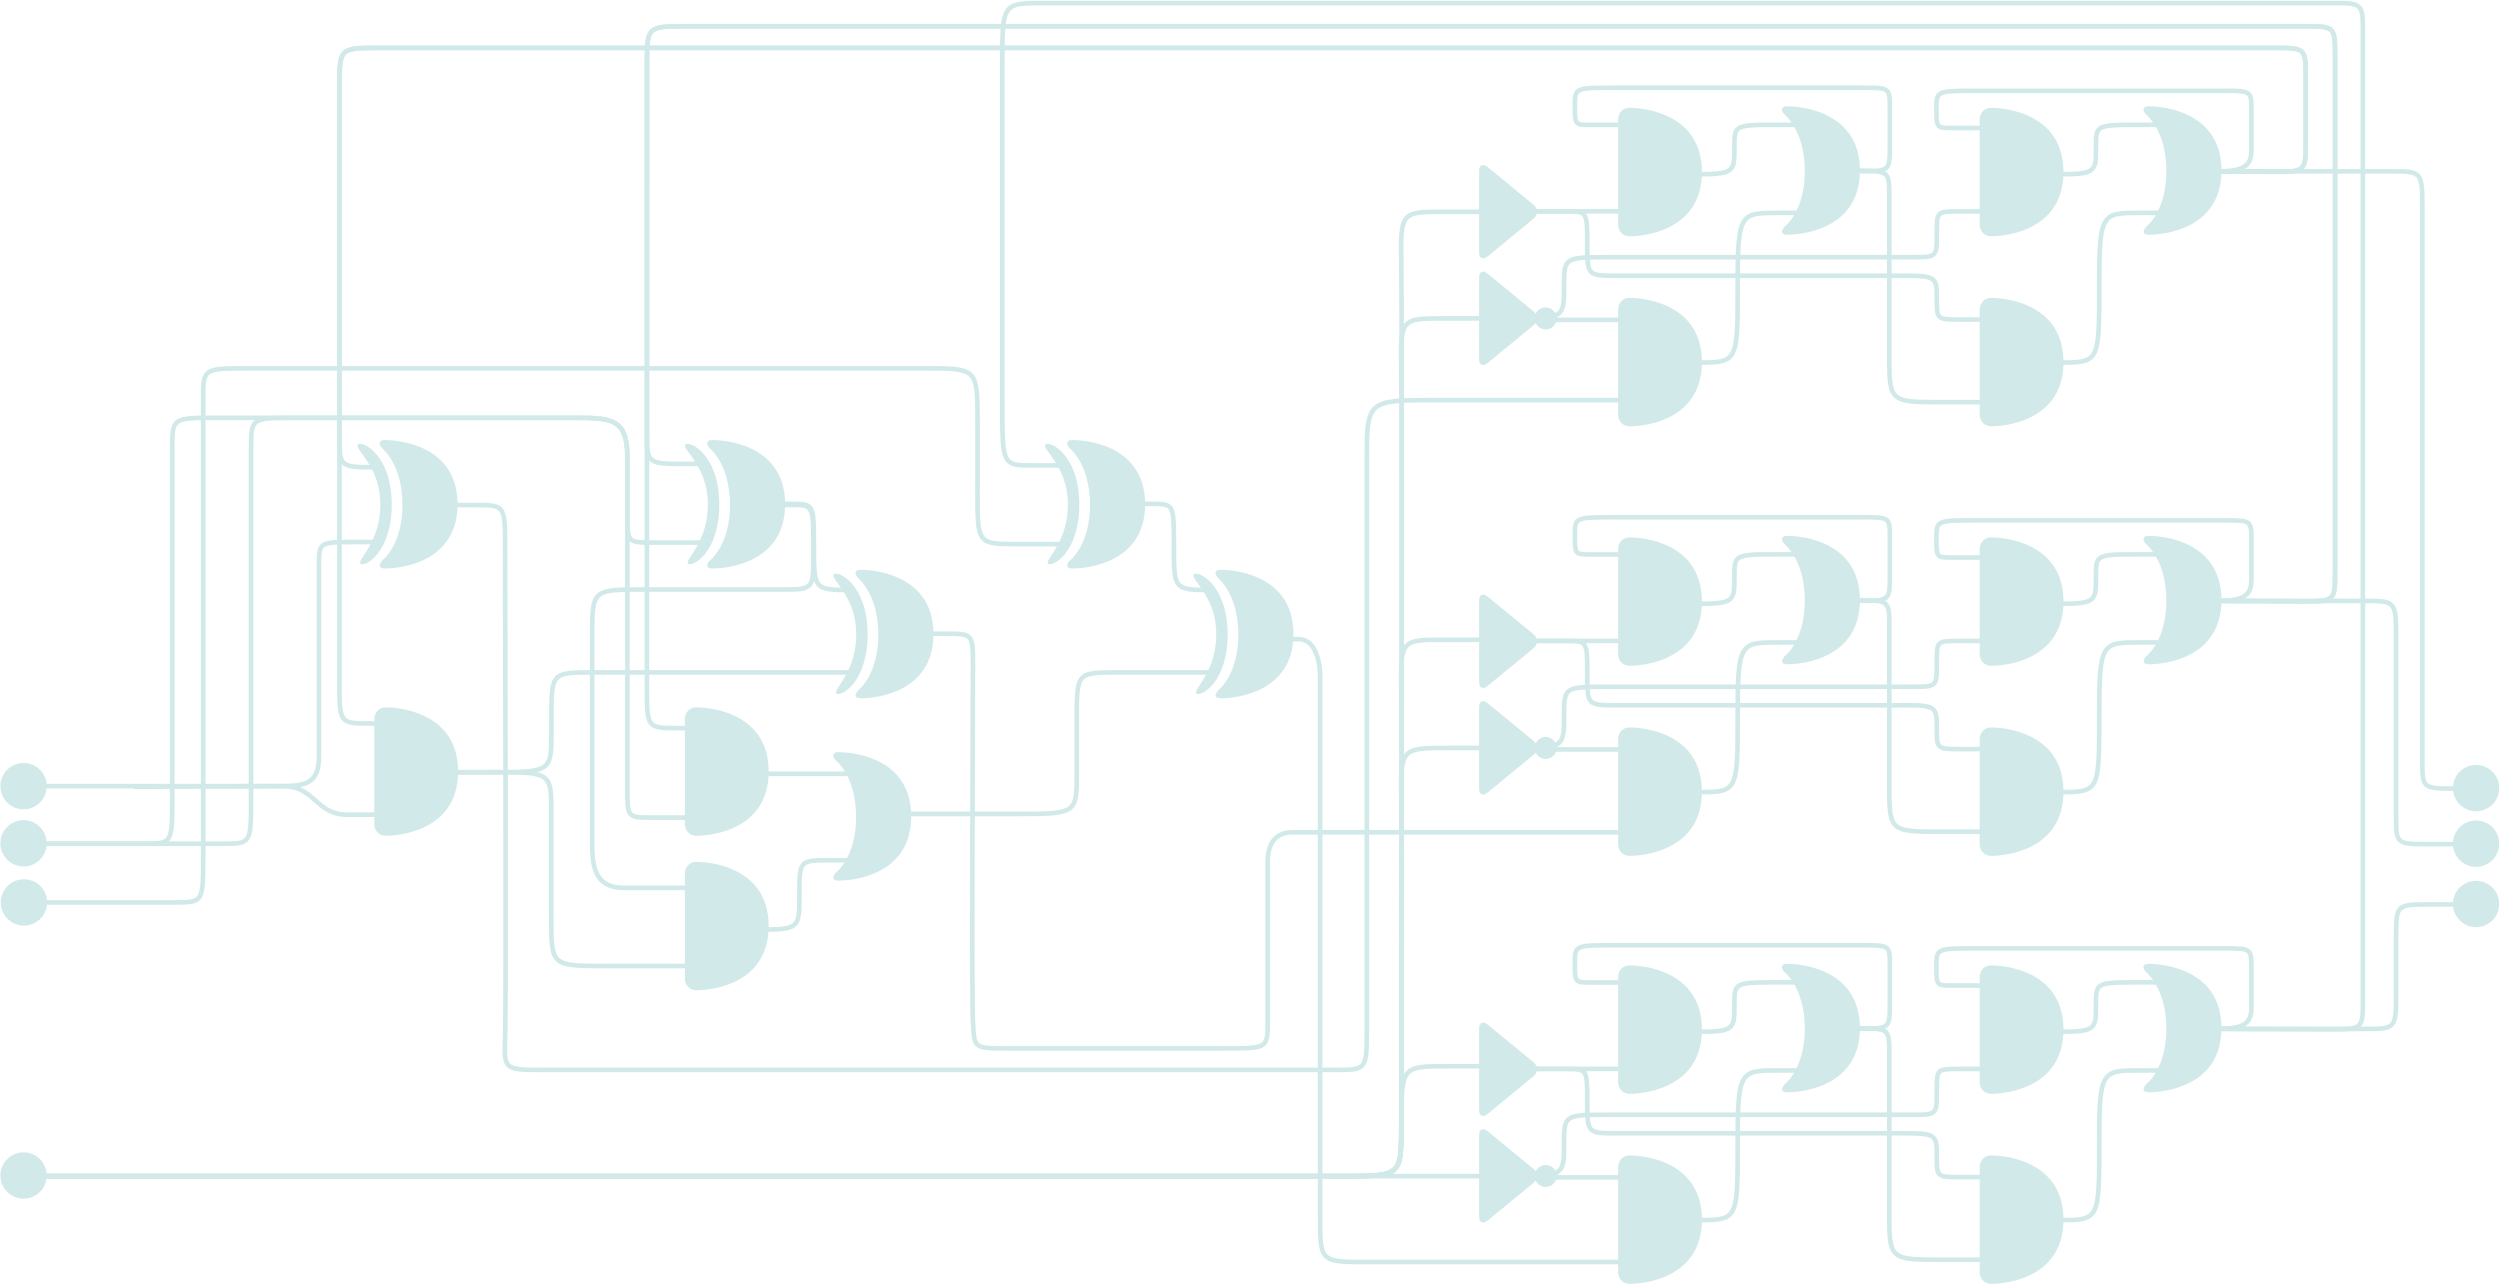 <?xml version="1.0" encoding="UTF-8" standalone="no"?>
<svg width="1618px" height="831px" viewBox="0 0 1618 831" version="1.1" xmlns="http://www.w3.org/2000/svg" xmlns:xlink="http://www.w3.org/1999/xlink">
    <!-- Generator: Sketch 41.1 (35376) - http://www.bohemiancoding.com/sketch -->
    <title>Group</title>
    <desc>Created with Sketch.</desc>
    <defs></defs>
    <g id="Page-1" stroke="none" stroke-width="1" fill="none" fill-rule="evenodd">
        <g id="Group" transform="translate(0, 2)">
            <path d="M15.254,521.783 C23.535,521.783 30.248,515.067 30.248,506.783 C30.248,498.498 23.535,491.783 15.254,491.783 C6.973,491.783 0.26,498.498 0.26,506.783 C0.26,515.067 6.973,521.783 15.254,521.783 Z" id="switch" fill="#D2E9EA" transform="translate(15.254, 506.783) rotate(1) translate(-15.254, -506.783) "></path>
            <path d="M15.254,558.783 C23.535,558.783 30.248,552.067 30.248,543.783 C30.248,535.498 23.535,528.783 15.254,528.783 C6.973,528.783 0.26,535.498 0.26,543.783 C0.26,552.067 6.973,558.783 15.254,558.783 Z" id="switch" fill="#D2E9EA" transform="translate(15.254, 543.783) rotate(1) translate(-15.254, -543.783) "></path>
            <path d="M15.513,597.042 C23.795,597.042 30.508,590.326 30.508,582.042 C30.508,573.758 23.795,567.042 15.513,567.042 C7.232,567.042 0.519,573.758 0.519,582.042 C0.519,590.326 7.232,597.042 15.513,597.042 Z" id="switch" fill="#D2E9EA" transform="translate(15.514, 582.042) rotate(1) translate(-15.514, -582.042) "></path>
            <path d="M15.254,773.783 C23.535,773.783 30.248,767.067 30.248,758.783 C30.248,750.498 23.535,743.783 15.254,743.783 C6.973,743.783 0.26,750.498 0.26,758.783 C0.26,767.067 6.973,773.783 15.254,773.783 Z" id="switch" fill="#D2E9EA" transform="translate(15.254, 758.783) rotate(1) translate(-15.254, -758.783) "></path>
            <path d="M260.447,324.701 C260.447,298.308 247.307,288.118 247.307,288.118 C244.325,284.87 245.486,282.399 249.879,282.832 C249.879,282.832 296.136,282.237 296.136,324.372 C296.136,366.507 249.879,365.912 249.879,365.912 C245.476,366.24 244.485,364.024 247.394,360.71 C247.394,360.71 260.447,351.095 260.447,324.701 Z M233.289,362.811 C230.801,360.309 246.16,349.492 246.16,324.388 C246.16,299.284 228.609,288.357 231.603,285.684 C234.598,283.011 253.534,292.564 253.534,324.388 C253.534,356.212 235.776,365.314 233.289,362.811 Z" id="xor" fill="#D2E9EA"></path>
            <path d="M242.26,463.228 C242.26,458.808 245.839,455.387 250.232,455.819 C250.232,455.819 296.488,455.225 296.488,497.359 C296.488,539.494 250.232,538.899 250.232,538.899 C245.829,539.228 242.26,535.914 242.26,531.49 L242.26,463.228 Z" id="and" fill="#D2E9EA"></path>
            <path d="M86.26,507.182 C86.26,507.182 161.862,506.783 182.979,506.783 C204.095,506.783 204.095,525.212 224.64,525.255 C245.185,525.298 243.87,525.212 243.87,525.212" id="wire" stroke="#D2E9EA" stroke-width="3"></path>
            <path d="M17.26,506.783 C32.226,506.783 159.391,506.783 177.841,506.783 C196.291,506.783 206.463,506.783 206.463,487.256 C206.463,467.729 206.463,379.377 206.463,364.095 C206.463,348.813 206.463,348.813 229.521,348.813 L244.87,348.813" id="wire" stroke="#D2E9EA" stroke-width="3"></path>
            <path d="M472.447,324.701 C472.447,298.308 459.307,288.118 459.307,288.118 C456.325,284.87 457.486,282.399 461.879,282.832 C461.879,282.832 508.136,282.237 508.136,324.372 C508.136,366.507 461.879,365.912 461.879,365.912 C457.476,366.24 456.485,364.024 459.394,360.71 C459.394,360.71 472.447,351.095 472.447,324.701 Z M445.289,362.811 C442.801,360.309 458.16,349.492 458.16,324.388 C458.16,299.284 440.609,288.357 443.603,285.684 C446.598,283.011 465.534,292.564 465.534,324.388 C465.534,356.212 447.776,365.314 445.289,362.811 Z" id="xor" fill="#D2E9EA"></path>
            <path d="M568.447,408.701 C568.447,382.308 555.307,372.118 555.307,372.118 C552.325,368.87 553.486,366.399 557.879,366.832 C557.879,366.832 604.136,366.237 604.136,408.372 C604.136,450.507 557.879,449.912 557.879,449.912 C553.476,450.24 552.485,448.024 555.394,444.71 C555.394,444.71 568.447,435.095 568.447,408.701 Z M541.289,446.811 C538.801,444.309 554.16,433.492 554.16,408.388 C554.16,383.284 536.609,372.357 539.603,369.684 C542.598,367.011 561.534,376.564 561.534,408.388 C561.534,440.212 543.776,449.314 541.289,446.811 Z" id="xor" fill="#D2E9EA"></path>
            <path d="M443.26,463.228 C443.26,458.808 446.839,455.387 451.232,455.819 C451.232,455.819 497.488,455.225 497.488,497.359 C497.488,539.494 451.232,538.899 451.232,538.899 C446.829,539.228 443.26,535.914 443.26,531.49 L443.26,463.228 Z" id="and" fill="#D2E9EA"></path>
            <path d="M443.26,563.228 C443.26,558.808 446.839,555.387 451.232,555.819 C451.232,555.819 497.488,555.225 497.488,597.359 C497.488,639.494 451.232,638.899 451.232,638.899 C446.829,639.228 443.26,635.914 443.26,631.49 L443.26,563.228 Z" id="and" fill="#D2E9EA"></path>
            <path d="M554.055,526.701 C554.055,500.308 540.915,490.118 540.915,490.118 C537.932,486.87 539.094,484.399 543.487,484.832 C543.487,484.832 589.743,484.237 589.743,526.372 C589.743,568.507 543.487,567.912 543.487,567.912 C539.084,568.24 538.093,566.024 541.002,562.71 C541.002,562.71 554.055,553.095 554.055,526.701 Z" id="or" fill="#D2E9EA"></path>
            <path d="M459.284,599.64 C459.284,599.64 457.374,599.64 487.374,599.64 C517.374,599.64 517.374,599.747 517.374,577.265 C517.374,554.783 517.374,554.783 537.027,554.783 L550.745,554.783" id="wire" stroke="#D2E9EA" stroke-width="3"></path>
            <path d="M495.963,325.437 C502.851,325.437 498.161,324.783 512.312,324.783 C526.463,324.783 526.463,324.783 526.463,354.437 C526.463,357.301 526.463,345.872 526.463,356.277 C526.463,379.526 526.463,379.526 505.949,379.526 C485.435,379.526 450.142,379.526 416.701,379.526 C383.26,379.526 383.26,379.526 383.26,409.873 C383.26,440.219 383.26,510.585 383.26,541.585 C383.26,555.595 383.26,572.585 403.482,572.585 C423.705,572.585 432.901,572.585 450.658,572.585" id="wire" stroke="#D2E9EA" stroke-width="3"></path>
            <path d="M496.26,323.783 C503.147,323.783 498.457,324.128 512.608,324.128 C526.759,324.128 526.759,324.128 526.759,351.622 C526.759,379.117 526.759,379.872 549.997,379.872" id="wire" stroke="#D2E9EA" stroke-width="3"></path>
            <path d="M468.26,498.783 L557.705,498.783" id="wire" stroke="#D2E9EA" stroke-width="3"></path>
            <path d="M266.26,497.783 C278.538,497.783 276.828,497.783 316.853,497.783 C356.879,497.783 356.879,497.783 356.879,471.12 C356.879,444.458 356.879,494.148 356.879,463.675 C356.879,433.202 356.879,433.202 383.476,433.202 L552.012,433.202" id="wire" stroke="#D2E9EA" stroke-width="3"></path>
            <path d="M267.373,497.763 C282.787,497.763 284.238,497.763 319.168,497.763 C354.098,497.763 356.799,497.763 356.799,519.792 C356.799,528.868 356.799,561.273 356.799,592.238 C356.799,623.202 356.799,623.202 392.476,623.202 L456.012,623.202" id="wire" stroke="#D2E9EA" stroke-width="3"></path>
            <path d="M568.26,524.783 C580.538,524.783 616.828,524.783 656.853,524.783 C696.879,524.783 696.879,524.783 696.879,498.12 L696.879,463.675 C696.879,433.202 696.879,433.202 723.476,433.202 C750.074,433.202 784.012,433.202 784.012,433.202" id="wire" stroke="#D2E9EA" stroke-width="3"></path>
            <path d="M705.447,324.701 C705.447,298.308 692.307,288.118 692.307,288.118 C689.325,284.87 690.486,282.399 694.879,282.832 C694.879,282.832 741.136,282.237 741.136,324.372 C741.136,366.507 694.879,365.912 694.879,365.912 C690.476,366.24 689.485,364.024 692.394,360.71 C692.394,360.71 705.447,351.095 705.447,324.701 Z M678.289,362.811 C675.801,360.309 691.16,349.492 691.16,324.388 C691.16,299.284 673.609,288.357 676.603,285.684 C679.598,283.011 698.534,292.564 698.534,324.388 C698.534,356.212 680.776,365.314 678.289,362.811 Z" id="xor" fill="#D2E9EA"></path>
            <path d="M801.447,408.701 C801.447,382.308 788.307,372.118 788.307,372.118 C785.325,368.87 786.486,366.399 790.879,366.832 C790.879,366.832 837.136,366.237 837.136,408.372 C837.136,450.507 790.879,449.912 790.879,449.912 C786.476,450.24 785.485,448.024 788.394,444.71 C788.394,444.71 801.447,435.095 801.447,408.701 Z M774.289,446.811 C771.801,444.309 787.16,433.492 787.16,408.388 C787.16,383.284 769.609,372.357 772.603,369.684 C775.598,367.011 794.534,376.564 794.534,408.388 C794.534,440.212 776.776,449.314 774.289,446.811 Z" id="xor" fill="#D2E9EA"></path>
            <path d="M818.284,411.64 C818.284,411.64 826.374,411.64 840.374,411.64 C854.374,411.64 854.374,434.807 854.374,434.807 L854.374,785.265 C854.374,814.783 854.374,814.783 885.027,814.783 C915.68,814.783 1060.745,814.783 1060.745,814.783" id="wire" stroke="#D2E9EA" stroke-width="3"></path>
            <path d="M729.26,323.783 C736.147,323.783 731.457,324.128 745.608,324.128 C759.759,324.128 759.759,324.128 759.759,351.622 C759.759,379.117 759.759,379.872 782.997,379.872" id="wire" stroke="#D2E9EA" stroke-width="3"></path>
            <path d="M17.302,544.056 C17.302,544.056 74.583,544.056 93.034,544.056 C111.485,544.056 111.485,544.056 111.485,514.263 C111.485,484.47 111.485,308.176 111.485,288.293 C111.485,268.411 111.485,268.411 140.552,268.411 C169.62,268.411 343.986,268.411 369.888,268.411 C395.791,268.411 406.043,268.411 406.043,294.187 C406.043,319.963 406.043,489.485 406.043,508.315 C406.043,527.145 406.043,527.145 422.26,527.145 C438.476,527.145 453.832,527.145 453.832,527.145" id="wire" stroke="#D2E9EA" stroke-width="3"></path>
            <path d="M16.302,544.056 C16.302,544.056 125.583,544.056 144.034,544.056 C162.485,544.056 162.485,544.056 162.485,514.263 C162.485,484.47 162.485,308.176 162.485,288.293 C162.485,268.411 162.485,268.411 191.552,268.411 C220.62,268.411 343.986,268.411 369.888,268.411 C395.791,268.411 406.043,268.411 406.043,294.187 C406.043,319.963 406.043,311.485 406.043,330.315 C406.043,349.145 406.043,349.145 422.26,349.145 C438.476,349.145 455.832,349.145 455.832,349.145" id="wire" stroke="#D2E9EA" stroke-width="3"></path>
            <path d="M16.302,582.056 C16.302,582.056 94.583,582.056 113.034,582.056 C131.485,582.056 131.485,582.056 131.485,552.263 C131.485,522.47 131.485,276.176 131.485,256.293 C131.485,236.411 131.485,236.411 160.552,236.411 C189.62,236.411 567.385,236.411 598.888,236.411 C630.392,236.411 632.535,236.411 632.631,265.187 C632.781,310.609 632.631,282.145 632.631,316.145 C632.631,350.145 632.631,350.145 658.533,350.145 C684.435,350.145 687.832,350.145 687.832,350.145" id="wire" stroke="#D2E9EA" stroke-width="3"></path>
            <path d="M278.654,324.845 C278.654,324.845 286.885,324.845 306.885,324.845 C326.885,324.845 326.885,324.845 326.885,352.281 C326.885,379.716 327.719,650.433 326.885,670.433 C326.051,690.433 326.885,690.433 351.56,690.433 C376.236,690.433 844.598,690.433 864.598,690.433 C884.598,690.433 884.598,690.433 884.598,662.889 C884.598,635.345 884.598,336.966 884.598,296.966 C884.598,256.966 884.598,256.966 929.201,256.966 C973.804,256.966 1062.209,256.966 1062.209,256.966" id="wire" stroke="#D2E9EA" stroke-width="3"></path>
            <path d="M582.463,408.134 C582.463,408.134 593.693,408.134 611.693,408.134 C629.693,408.134 629.693,408.134 629.693,428.634 C629.693,449.134 628.697,642.517 629.693,659.517 C630.689,676.517 629.693,676.517 652.39,676.517 C670.794,676.517 766.248,676.517 793.832,676.517 C821.416,676.517 820.416,676.517 820.416,656.517 C820.416,636.517 820.416,576.643 820.416,556.643 C820.416,547.282 822.875,536.643 836.781,536.643 C850.688,536.643 1065.61,536.643 1065.61,536.643" id="wire" stroke="#D2E9EA" stroke-width="3"></path>
            <path d="M1047.259,75.228 C1047.259,70.808 1050.839,67.387 1055.232,67.819 C1055.232,67.819 1101.488,67.225 1101.488,109.359 C1101.488,151.494 1055.232,150.899 1055.232,150.899 C1050.829,151.228 1047.259,147.914 1047.259,143.49 L1047.259,75.228 Z" id="and" fill="#D2E9EA"></path>
            <path d="M1047.259,198.228 C1047.259,193.808 1050.839,190.387 1055.232,190.819 C1055.232,190.819 1101.488,190.225 1101.488,232.359 C1101.488,274.494 1055.232,273.899 1055.232,273.899 C1050.829,274.228 1047.259,270.914 1047.259,266.49 L1047.259,198.228 Z" id="and" fill="#D2E9EA"></path>
            <path d="M1168.055,108.701 C1168.055,82.308 1154.915,72.118 1154.915,72.118 C1151.932,68.87 1153.094,66.399 1157.487,66.832 C1157.487,66.832 1203.743,66.237 1203.743,108.372 C1203.743,150.507 1157.487,149.912 1157.487,149.912 C1153.084,150.24 1152.093,148.024 1155.002,144.71 C1155.002,144.71 1168.055,135.095 1168.055,108.701 Z" id="or" fill="#D2E9EA"></path>
            <path d="M1073.284,232.64 C1073.284,232.64 1078.129,232.64 1101.374,232.64 C1124.62,232.64 1124.62,230.673 1124.62,183.228 C1124.62,135.783 1126.014,135.783 1151.027,135.783 L1178.745,135.783" id="wire" stroke="#D2E9EA" stroke-width="3"></path>
            <path d="M1072.259,110.783 C1072.259,110.783 1071.414,110.783 1096.447,110.783 C1121.48,110.783 1122.517,109.783 1122.517,94.783 C1122.517,79.783 1121.485,78.783 1146.717,78.783 L1170.705,78.783" id="wire" stroke="#D2E9EA" stroke-width="3"></path>
            <path d="M993.9,201.09 C993.534,200.5 993.051,199.946 992.45,199.453 L962.819,175.111 C959.747,172.588 957.26,173.766 957.26,177.741 L957.26,230.299 C957.26,234.267 959.749,235.451 962.819,232.929 L992.45,208.587 C993.032,208.109 993.504,207.574 993.865,207.005 C994.98,209.482 997.47,211.206 1000.362,211.206 C1004.295,211.206 1007.484,208.018 1007.484,204.085 C1007.484,200.152 1004.295,196.964 1000.362,196.964 C997.499,196.964 995.031,198.653 993.9,201.09 Z" id="not" fill="#D2E9EA"></path>
            <path d="M962.819,163.929 C959.749,166.451 957.26,165.267 957.26,161.299 L957.26,108.741 C957.26,104.766 959.747,103.588 962.819,106.111 L992.45,130.453 C995.521,132.975 995.522,137.064 992.45,139.587 L962.819,163.929 Z" id="buffer" fill="#D2E9EA"></path>
            <path d="M1177.259,108.783 C1177.259,108.783 1181.135,108.012 1203.661,108.429 C1222.756,108.783 1222.756,108.783 1222.756,125.888 L1222.756,230.531 C1222.756,258.283 1224.189,258.283 1256.927,258.283 C1289.666,258.283 1303.259,258.283 1303.259,258.283" id="wire" stroke="#D2E9EA" stroke-width="3"></path>
            <path d="M980.26,134.783 L1059.259,134.783" id="wire" stroke="#D2E9EA" stroke-width="3"></path>
            <path d="M974.26,134.783 C974.26,134.783 998.367,134.783 1012.813,134.783 C1027.259,134.783 1027.259,134.783 1027.259,155.591 C1027.259,176.4 1027.259,176.464 1046.259,176.464 C1053.697,176.464 1216.773,176.464 1235.136,176.464 C1253.5,176.464 1253.5,178.464 1253.5,191.974 C1253.5,205.484 1253.5,204.82 1272.562,204.82 C1291.624,204.82 1298.841,204.82 1298.841,204.82" id="wire" stroke="#D2E9EA" stroke-width="3"></path>
            <path d="M980.26,204.783 C1012.26,204.783 1012.26,202.718 1012.26,183.591 C1012.26,164.464 1012.26,164.464 1041.259,164.464 C1070.259,164.464 1217.013,164.464 1235.136,164.464 C1253.259,164.464 1253.5,165.128 1253.5,149.974 C1253.5,134.82 1253.152,134.857 1267.562,134.82 C1281.972,134.783 1298.841,134.82 1298.841,134.82" id="wire" stroke="#D2E9EA" stroke-width="3"></path>
            <path d="M1184.27,108.783 C1184.27,108.783 1185.063,108.783 1204.089,108.783 C1223.114,108.783 1223.114,108.783 1223.114,91.642 C1223.114,74.501 1223.114,81.861 1223.114,68.322 C1223.114,54.783 1223.114,54.783 1205.622,54.783 C1188.129,54.783 1071.038,54.783 1045.149,54.783 C1019.26,54.783 1019.26,54.783 1019.26,66.511 C1019.26,78.24 1019.26,78.844 1028.293,78.844 C1037.327,78.844 1058.11,78.844 1058.11,78.844" id="wire" stroke="#D2E9EA" stroke-width="3"></path>
            <path d="M981.39,205.033 L1056.494,205.033" id="wire" stroke="#D2E9EA" stroke-width="3"></path>
            <path d="M1281.259,75.228 C1281.259,70.808 1284.839,67.387 1289.232,67.819 C1289.232,67.819 1335.488,67.225 1335.488,109.359 C1335.488,151.494 1289.232,150.899 1289.232,150.899 C1284.829,151.228 1281.259,147.914 1281.259,143.49 L1281.259,75.228 Z" id="and" fill="#D2E9EA"></path>
            <path d="M1281.259,198.228 C1281.259,193.808 1284.839,190.387 1289.232,190.819 C1289.232,190.819 1335.488,190.225 1335.488,232.359 C1335.488,274.494 1289.232,273.899 1289.232,273.899 C1284.829,274.228 1281.259,270.914 1281.259,266.49 L1281.259,198.228 Z" id="and" fill="#D2E9EA"></path>
            <path d="M1402.055,108.701 C1402.055,82.308 1388.915,72.118 1388.915,72.118 C1385.932,68.87 1387.094,66.399 1391.487,66.832 C1391.487,66.832 1437.743,66.237 1437.743,108.372 C1437.743,150.507 1391.487,149.912 1391.487,149.912 C1387.084,150.24 1386.093,148.024 1389.002,144.71 C1389.002,144.71 1402.055,135.095 1402.055,108.701 Z" id="or" fill="#D2E9EA"></path>
            <path d="M1307.284,232.64 C1307.284,232.64 1312.129,232.64 1335.374,232.64 C1358.62,232.64 1358.62,230.673 1358.62,183.228 C1358.62,135.783 1360.014,135.783 1385.027,135.783 L1412.745,135.783" id="wire" stroke="#D2E9EA" stroke-width="3"></path>
            <path d="M1306.259,110.783 C1306.259,110.783 1305.414,110.783 1330.447,110.783 C1355.48,110.783 1356.517,109.783 1356.517,94.783 C1356.517,79.783 1355.485,78.783 1380.717,78.783 L1404.705,78.783" id="wire" stroke="#D2E9EA" stroke-width="3"></path>
            <path d="M1421.259,108.783 C1421.259,108.783 1452.35,109.184 1472.305,109.184 C1492.259,109.184 1492.259,108.783 1492.259,89.283 L1492.259,49 C1492.259,29 1492.259,29 1472.098,29 C1453.453,29 272.545,29 245.429,29 C218.314,29 219.744,29 219.744,59 C219.744,89 219.744,260.415 219.744,280.415 C219.744,300.415 219.744,300.415 243.756,300.415" id="wire" stroke="#D2E9EA" stroke-width="3"></path>
            <path d="M1421.259,108.783 C1421.259,108.783 1452.35,109.184 1472.305,109.184 C1492.259,109.184 1492.259,108.783 1492.259,89.283 L1492.259,49 C1492.259,29 1492.259,29 1472.098,29 C1453.453,29 272.545,29 245.429,29 C218.314,29 219.744,29 219.744,59 C219.744,89 219.686,411.941 219.686,439.089 C219.686,466.237 219.686,466.237 239.686,466.237 L255.009,466.237" id="wire" stroke="#D2E9EA" stroke-width="3"></path>
            <path d="M1425.259,386.783 C1425.259,386.783 1471.35,387.184 1491.305,387.184 C1511.259,387.184 1511.259,386.783 1511.259,367.283 C1511.259,347.783 1511.259,55 1511.259,35 C1511.259,15 1511.259,15 1491.098,15 C1472.453,15 471.545,15 444.429,15 C417.314,15 418.744,15 418.744,45 C418.744,75 418.686,257.415 418.686,285.398 L418.686,442.089 C418.686,469.237 418.686,469.237 438.686,469.237 L454.009,469.237" id="wire" stroke="#D2E9EA" stroke-width="3"></path>
            <path d="M1425.259,386.783 C1425.259,386.783 1471.35,387.184 1491.305,387.184 C1511.259,387.184 1511.259,386.783 1511.259,367.283 C1511.259,347.783 1511.259,55 1511.259,35 C1511.259,15 1511.259,15 1491.098,15 C1472.453,15 471.545,15 444.429,15 C417.314,15 418.744,15 418.744,45 C418.744,75 418.686,260.054 418.686,278.089 C418.686,296.124 418.686,298.237 438.686,298.237 L455.009,298.237" id="wire" stroke="#D2E9EA" stroke-width="3"></path>
            <path d="M1426.259,663.783 C1426.259,663.783 1489.35,664.184 1509.305,664.184 C1529.259,664.184 1529.259,663.783 1529.259,644.283 C1529.259,624.783 1529.259,40 1529.259,20 C1529.259,2.54955666e-13 1529.259,8.44517493e-14 1509.098,-9.16870237e-14 C1490.453,-2.5758224e-13 702.173,5.69210822e-13 675.429,5.68434189e-13 C648.686,5.67657556e-13 648.686,-1.1394997e-13 648.686,40 C648.686,80 648.686,218.941 648.686,259.089 C648.686,299.237 648.686,299.237 668.686,299.237 L688.009,299.237" id="wire" stroke="#D2E9EA" stroke-width="3"></path>
            <path d="M1418.27,108.783 L1438.089,108.783 C1457.114,108.783 1457.114,100.731 1457.114,93.642 C1457.114,77.642 1457.114,83.861 1457.114,70.322 C1457.114,56.783 1457.114,56.783 1439.622,56.783 C1422.129,56.783 1305.038,56.783 1279.149,56.783 C1253.259,56.783 1253.259,56.783 1253.259,68.511 C1253.259,80.24 1253.259,80.844 1262.293,80.844 C1271.327,80.844 1292.11,80.844 1292.11,80.844" id="wire" stroke="#D2E9EA" stroke-width="3"></path>
            <path d="M1047.259,353.228 C1047.259,348.808 1050.839,345.387 1055.232,345.819 C1055.232,345.819 1101.488,345.225 1101.488,387.359 C1101.488,429.494 1055.232,428.899 1055.232,428.899 C1050.829,429.228 1047.259,425.914 1047.259,421.49 L1047.259,353.228 Z" id="and" fill="#D2E9EA"></path>
            <path d="M1047.259,476.228 C1047.259,471.808 1050.839,468.387 1055.232,468.819 C1055.232,468.819 1101.488,468.225 1101.488,510.359 C1101.488,552.494 1055.232,551.899 1055.232,551.899 C1050.829,552.228 1047.259,548.914 1047.259,544.49 L1047.259,476.228 Z" id="and" fill="#D2E9EA"></path>
            <path d="M1168.055,386.701 C1168.055,360.308 1154.915,350.118 1154.915,350.118 C1151.932,346.87 1153.094,344.399 1157.487,344.832 C1157.487,344.832 1203.743,344.237 1203.743,386.372 C1203.743,428.507 1157.487,427.912 1157.487,427.912 C1153.084,428.24 1152.093,426.024 1155.002,422.71 C1155.002,422.71 1168.055,413.095 1168.055,386.701 Z" id="or" fill="#D2E9EA"></path>
            <path d="M1073.284,510.64 C1073.284,510.64 1078.129,510.64 1101.374,510.64 C1124.62,510.64 1124.62,508.673 1124.62,461.228 C1124.62,413.783 1126.014,413.783 1151.027,413.783 L1178.745,413.783" id="wire" stroke="#D2E9EA" stroke-width="3"></path>
            <path d="M1072.259,388.783 C1072.259,388.783 1071.414,388.783 1096.447,388.783 C1121.48,388.783 1122.517,387.783 1122.517,372.783 C1122.517,357.783 1121.485,356.783 1146.717,356.783 L1170.705,356.783" id="wire" stroke="#D2E9EA" stroke-width="3"></path>
            <path d="M993.9,479.09 C993.534,478.5 993.051,477.946 992.45,477.453 L962.819,453.111 C959.747,450.588 957.26,451.766 957.26,455.741 L957.26,508.299 C957.26,512.267 959.749,513.451 962.819,510.929 L992.45,486.587 C993.032,486.109 993.504,485.574 993.865,485.005 C994.98,487.482 997.47,489.206 1000.362,489.206 C1004.295,489.206 1007.484,486.018 1007.484,482.085 C1007.484,478.152 1004.295,474.964 1000.362,474.964 C997.499,474.964 995.031,476.653 993.9,479.09 Z" id="not" fill="#D2E9EA"></path>
            <path d="M962.819,441.929 C959.749,444.451 957.26,443.267 957.26,439.299 L957.26,386.741 C957.26,382.766 959.747,381.588 962.819,384.111 L992.45,408.453 C995.521,410.975 995.522,415.064 992.45,417.587 L962.819,441.929 Z" id="buffer" fill="#D2E9EA"></path>
            <path d="M1177.259,386.783 C1177.259,386.783 1181.135,386.012 1203.661,386.429 C1222.756,386.783 1222.756,386.783 1222.756,403.888 L1222.756,508.531 C1222.756,536.283 1224.189,536.283 1256.927,536.283 C1289.666,536.283 1303.259,536.283 1303.259,536.283" id="wire" stroke="#D2E9EA" stroke-width="3"></path>
            <path d="M980.26,412.783 L1059.259,412.783" id="wire" stroke="#D2E9EA" stroke-width="3"></path>
            <path d="M974.26,412.783 C974.26,412.783 998.367,412.783 1012.813,412.783 C1027.259,412.783 1027.259,412.783 1027.259,433.591 C1027.259,454.4 1027.259,454.464 1046.259,454.464 C1053.697,454.464 1216.773,454.464 1235.136,454.464 C1253.5,454.464 1253.5,456.464 1253.5,469.974 C1253.5,483.484 1253.5,482.82 1272.562,482.82 C1291.624,482.82 1298.841,482.82 1298.841,482.82" id="wire" stroke="#D2E9EA" stroke-width="3"></path>
            <path d="M980.26,482.783 C1012.26,482.783 1012.26,480.718 1012.26,461.591 C1012.26,442.464 1012.26,442.464 1041.259,442.464 C1070.259,442.464 1217.013,442.464 1235.136,442.464 C1253.259,442.464 1253.5,443.128 1253.5,427.974 C1253.5,412.82 1253.152,412.857 1267.562,412.82 C1281.972,412.783 1298.841,412.82 1298.841,412.82" id="wire" stroke="#D2E9EA" stroke-width="3"></path>
            <path d="M1184.27,386.783 C1184.27,386.783 1185.063,386.783 1204.089,386.783 C1223.114,386.783 1223.114,386.783 1223.114,369.642 C1223.114,352.501 1223.114,359.861 1223.114,346.322 C1223.114,332.783 1223.114,332.783 1205.622,332.783 C1188.129,332.783 1071.038,332.783 1045.149,332.783 C1019.26,332.783 1019.26,332.783 1019.26,344.511 C1019.26,356.24 1019.26,356.844 1028.293,356.844 C1037.327,356.844 1058.11,356.844 1058.11,356.844" id="wire" stroke="#D2E9EA" stroke-width="3"></path>
            <path d="M981.39,483.033 L1056.494,483.033" id="wire" stroke="#D2E9EA" stroke-width="3"></path>
            <path d="M1281.259,353.228 C1281.259,348.808 1284.839,345.387 1289.232,345.819 C1289.232,345.819 1335.488,345.225 1335.488,387.359 C1335.488,429.494 1289.232,428.899 1289.232,428.899 C1284.829,429.228 1281.259,425.914 1281.259,421.49 L1281.259,353.228 Z" id="and" fill="#D2E9EA"></path>
            <path d="M1281.259,476.228 C1281.259,471.808 1284.839,468.387 1289.232,468.819 C1289.232,468.819 1335.488,468.225 1335.488,510.359 C1335.488,552.494 1289.232,551.899 1289.232,551.899 C1284.829,552.228 1281.259,548.914 1281.259,544.49 L1281.259,476.228 Z" id="and" fill="#D2E9EA"></path>
            <path d="M1402.055,386.701 C1402.055,360.308 1388.915,350.118 1388.915,350.118 C1385.932,346.87 1387.094,344.399 1391.487,344.832 C1391.487,344.832 1437.743,344.237 1437.743,386.372 C1437.743,428.507 1391.487,427.912 1391.487,427.912 C1387.084,428.24 1386.093,426.024 1389.002,422.71 C1389.002,422.71 1402.055,413.095 1402.055,386.701 Z" id="or" fill="#D2E9EA"></path>
            <path d="M1307.284,510.64 C1307.284,510.64 1312.129,510.64 1335.374,510.64 C1358.62,510.64 1358.62,508.673 1358.62,461.228 C1358.62,413.783 1360.014,413.783 1385.027,413.783 L1412.745,413.783" id="wire" stroke="#D2E9EA" stroke-width="3"></path>
            <path d="M1306.259,388.783 C1306.259,388.783 1305.414,388.783 1330.447,388.783 C1355.48,388.783 1356.517,387.783 1356.517,372.783 C1356.517,357.783 1355.485,356.783 1380.717,356.783 L1404.705,356.783" id="wire" stroke="#D2E9EA" stroke-width="3"></path>
            <path d="M1418.27,386.783 L1438.089,386.783 C1457.114,386.783 1457.114,378.731 1457.114,371.642 C1457.114,355.642 1457.114,361.861 1457.114,348.322 C1457.114,334.783 1457.114,334.783 1439.622,334.783 C1422.129,334.783 1305.038,334.783 1279.149,334.783 C1253.259,334.783 1253.259,334.783 1253.259,346.511 C1253.259,358.24 1253.259,358.844 1262.293,358.844 C1271.327,358.844 1292.11,358.844 1292.11,358.844" id="wire" stroke="#D2E9EA" stroke-width="3"></path>
            <path d="M1047.259,630.228 C1047.259,625.808 1050.839,622.387 1055.232,622.819 C1055.232,622.819 1101.488,622.225 1101.488,664.359 C1101.488,706.494 1055.232,705.899 1055.232,705.899 C1050.829,706.228 1047.259,702.914 1047.259,698.49 L1047.259,630.228 Z" id="and" fill="#D2E9EA"></path>
            <path d="M1047.259,753.228 C1047.259,748.808 1050.839,745.387 1055.232,745.819 C1055.232,745.819 1101.488,745.225 1101.488,787.359 C1101.488,829.494 1055.232,828.899 1055.232,828.899 C1050.829,829.228 1047.259,825.914 1047.259,821.49 L1047.259,753.228 Z" id="and" fill="#D2E9EA"></path>
            <path d="M1168.055,663.701 C1168.055,637.308 1154.915,627.118 1154.915,627.118 C1151.932,623.87 1153.094,621.399 1157.487,621.832 C1157.487,621.832 1203.743,621.237 1203.743,663.372 C1203.743,705.507 1157.487,704.912 1157.487,704.912 C1153.084,705.24 1152.093,703.024 1155.002,699.71 C1155.002,699.71 1168.055,690.095 1168.055,663.701 Z" id="or" fill="#D2E9EA"></path>
            <path d="M1073.284,787.64 C1073.284,787.64 1078.129,787.64 1101.374,787.64 C1124.62,787.64 1124.62,785.673 1124.62,738.228 C1124.62,690.783 1126.014,690.783 1151.027,690.783 L1178.745,690.783" id="wire" stroke="#D2E9EA" stroke-width="3"></path>
            <path d="M1072.259,665.783 C1072.259,665.783 1071.414,665.783 1096.447,665.783 C1121.48,665.783 1122.517,664.783 1122.517,649.783 C1122.517,634.783 1121.485,633.783 1146.717,633.783 L1170.705,633.783" id="wire" stroke="#D2E9EA" stroke-width="3"></path>
            <path d="M993.9,756.09 C993.534,755.5 993.051,754.946 992.45,754.453 L962.819,730.111 C959.747,727.588 957.26,728.766 957.26,732.741 L957.26,785.299 C957.26,789.267 959.749,790.451 962.819,787.929 L992.45,763.587 C993.032,763.109 993.504,762.574 993.865,762.005 C994.98,764.482 997.47,766.206 1000.362,766.206 C1004.295,766.206 1007.484,763.018 1007.484,759.085 C1007.484,755.152 1004.295,751.964 1000.362,751.964 C997.499,751.964 995.031,753.653 993.9,756.09 Z" id="not" fill="#D2E9EA"></path>
            <path d="M962.819,718.929 C959.749,721.451 957.26,720.267 957.26,716.299 L957.26,663.741 C957.26,659.766 959.747,658.588 962.819,661.111 L992.45,685.453 C995.521,687.975 995.522,692.064 992.45,694.587 L962.819,718.929 Z" id="buffer" fill="#D2E9EA"></path>
            <path d="M1177.259,663.783 C1177.259,663.783 1181.135,663.012 1203.661,663.429 C1222.756,663.783 1222.756,663.783 1222.756,680.888 L1222.756,785.531 C1222.756,813.283 1224.189,813.283 1256.927,813.283 C1289.666,813.283 1303.259,813.283 1303.259,813.283" id="wire" stroke="#D2E9EA" stroke-width="3"></path>
            <path d="M980.26,689.783 L1059.259,689.783" id="wire" stroke="#D2E9EA" stroke-width="3"></path>
            <path d="M974.26,689.783 C974.26,689.783 998.367,689.783 1012.813,689.783 C1027.259,689.783 1027.259,689.783 1027.259,710.591 C1027.259,731.4 1027.259,731.464 1046.259,731.464 C1053.697,731.464 1216.773,731.464 1235.136,731.464 C1253.5,731.464 1253.5,733.464 1253.5,746.974 C1253.5,760.484 1253.5,759.82 1272.562,759.82 C1291.624,759.82 1298.841,759.82 1298.841,759.82" id="wire" stroke="#D2E9EA" stroke-width="3"></path>
            <path d="M980.26,759.783 C1012.26,759.783 1012.26,757.718 1012.26,738.591 C1012.26,719.464 1012.26,719.464 1041.259,719.464 C1070.259,719.464 1217.013,719.464 1235.136,719.464 C1253.259,719.464 1253.5,720.128 1253.5,704.974 C1253.5,689.82 1253.152,689.857 1267.562,689.82 C1281.972,689.783 1298.841,689.82 1298.841,689.82" id="wire" stroke="#D2E9EA" stroke-width="3"></path>
            <path d="M1184.27,663.783 C1184.27,663.783 1185.063,663.783 1204.089,663.783 C1223.114,663.783 1223.114,663.783 1223.114,646.642 C1223.114,629.501 1223.114,636.861 1223.114,623.322 C1223.114,609.783 1223.114,609.783 1205.622,609.783 C1188.129,609.783 1071.038,609.783 1045.149,609.783 C1019.26,609.783 1019.26,609.783 1019.26,621.511 C1019.26,633.24 1019.26,633.844 1028.293,633.844 C1037.327,633.844 1058.11,633.844 1058.11,633.844" id="wire" stroke="#D2E9EA" stroke-width="3"></path>
            <path d="M981.39,760.033 L1056.494,760.033" id="wire" stroke="#D2E9EA" stroke-width="3"></path>
            <path d="M1281.259,630.228 C1281.259,625.808 1284.839,622.387 1289.232,622.819 C1289.232,622.819 1335.488,622.225 1335.488,664.359 C1335.488,706.494 1289.232,705.899 1289.232,705.899 C1284.829,706.228 1281.259,702.914 1281.259,698.49 L1281.259,630.228 Z" id="and" fill="#D2E9EA"></path>
            <path d="M1281.259,753.228 C1281.259,748.808 1284.839,745.387 1289.232,745.819 C1289.232,745.819 1335.488,745.225 1335.488,787.359 C1335.488,829.494 1289.232,828.899 1289.232,828.899 C1284.829,829.228 1281.259,825.914 1281.259,821.49 L1281.259,753.228 Z" id="and" fill="#D2E9EA"></path>
            <path d="M1402.055,663.701 C1402.055,637.308 1388.915,627.118 1388.915,627.118 C1385.932,623.87 1387.094,621.399 1391.487,621.832 C1391.487,621.832 1437.743,621.237 1437.743,663.372 C1437.743,705.507 1391.487,704.912 1391.487,704.912 C1387.084,705.24 1386.093,703.024 1389.002,699.71 C1389.002,699.71 1402.055,690.095 1402.055,663.701 Z" id="or" fill="#D2E9EA"></path>
            <path d="M1307.284,787.64 C1307.284,787.64 1312.129,787.64 1335.374,787.64 C1358.62,787.64 1358.62,785.673 1358.62,738.228 C1358.62,690.783 1360.014,690.783 1385.027,690.783 L1412.745,690.783" id="wire" stroke="#D2E9EA" stroke-width="3"></path>
            <path d="M1306.259,665.783 C1306.259,665.783 1305.414,665.783 1330.447,665.783 C1355.48,665.783 1356.517,664.783 1356.517,649.783 C1356.517,634.783 1355.485,633.783 1380.717,633.783 L1404.705,633.783" id="wire" stroke="#D2E9EA" stroke-width="3"></path>
            <path d="M1418.27,663.783 L1438.089,663.783 C1457.114,663.783 1457.114,655.731 1457.114,648.642 C1457.114,632.642 1457.114,638.861 1457.114,625.322 C1457.114,611.783 1457.114,611.783 1439.622,611.783 C1422.129,611.783 1305.038,611.783 1279.149,611.783 C1253.259,611.783 1253.259,611.783 1253.259,623.511 C1253.259,635.24 1253.259,635.844 1262.293,635.844 C1271.327,635.844 1292.11,635.844 1292.11,635.844" id="wire" stroke="#D2E9EA" stroke-width="3"></path>
            <path d="M16.162,759.204 L972.776,759.204" id="wire" stroke="#D2E9EA" stroke-width="3"></path>
            <path d="M14.162,759.204 C14.162,759.204 831.628,759.204 869.776,759.204 C907.924,759.204 906.924,758.392 906.924,723.232 C906.924,688.072 907.924,688.072 936.927,688.072 L970.941,688.072" id="wire" stroke="#D2E9EA" stroke-width="3"></path>
            <path d="M16.162,759.204 C16.162,759.204 831.628,759.204 869.776,759.204 C907.924,759.204 906.924,759.204 906.924,723.232 C906.924,687.259 907.588,551.876 906.924,516.974 C906.26,482.072 906.924,482.072 936.927,482.072 L970.941,482.072" id="wire" stroke="#D2E9EA" stroke-width="3"></path>
            <path d="M17.162,759.204 L869.776,759.204 C907.924,759.204 906.924,759.204 906.924,723.232 C906.924,687.259 907.588,480.876 906.924,445.974 C906.26,411.072 906.924,412.072 936.927,412.072 L970.941,412.072" id="wire" stroke="#D2E9EA" stroke-width="3"></path>
            <path d="M15.162,759.204 C15.162,759.204 831.628,759.204 869.776,759.204 C907.924,759.204 906.924,759.204 906.924,723.232 C906.924,687.259 907.588,272.876 906.924,237.974 C906.26,203.072 906.924,204.072 936.927,204.072 L970.941,204.072" id="wire" stroke="#D2E9EA" stroke-width="3"></path>
            <path d="M16.162,759.204 L869.776,759.204 C907.924,759.204 906.924,759.204 906.924,723.232 C906.924,687.259 907.588,203.876 906.924,168.974 C906.26,134.072 906.924,135.072 936.927,135.072 L970.941,135.072" id="wire" stroke="#D2E9EA" stroke-width="3"></path>
            <path d="M1602.514,523.042 C1610.795,523.042 1617.508,516.326 1617.508,508.042 C1617.508,499.758 1610.795,493.042 1602.514,493.042 C1594.232,493.042 1587.519,499.758 1587.519,508.042 C1587.519,516.326 1594.232,523.042 1602.514,523.042 Z" id="led" fill="#D2E9EA" transform="translate(1602.514, 508.042) rotate(1) translate(-1602.514, -508.042) "></path>
            <path d="M1602.514,559.042 C1610.795,559.042 1617.508,552.326 1617.508,544.042 C1617.508,535.758 1610.795,529.042 1602.514,529.042 C1594.232,529.042 1587.519,535.758 1587.519,544.042 C1587.519,552.326 1594.232,559.042 1602.514,559.042 Z" id="led" fill="#D2E9EA" transform="translate(1602.514, 544.042) rotate(1) translate(-1602.514, -544.042) "></path>
            <path d="M1602.514,598.042 C1610.795,598.042 1617.508,591.326 1617.508,583.042 C1617.508,574.758 1610.795,568.042 1602.514,568.042 C1594.232,568.042 1587.519,574.758 1587.519,583.042 C1587.519,591.326 1594.232,598.042 1602.514,598.042 Z" id="led" fill="#D2E9EA" transform="translate(1602.514, 583.042) rotate(1) translate(-1602.514, -583.042) "></path>
            <path d="M1420.402,663.919 C1420.402,663.919 1510.742,663.919 1530.742,663.919 C1550.742,663.919 1550.742,663.919 1550.742,639.413 C1550.742,614.908 1550.742,627.256 1550.742,605.303 C1550.742,583.35 1550.742,583.35 1572.695,583.35 L1602.968,583.35" id="wire" stroke="#D2E9EA" stroke-width="3"></path>
            <path d="M1420.402,386.919 C1420.402,386.919 1510.742,386.919 1530.742,386.919 C1550.742,386.919 1550.742,386.919 1550.742,412.413 L1550.742,526.303 C1550.742,544.35 1550.742,544.35 1572.695,544.35 L1602.968,544.35" id="wire" stroke="#D2E9EA" stroke-width="3"></path>
            <path d="M1420.402,108.919 C1420.402,108.919 1527.742,108.919 1547.742,108.919 C1567.742,108.919 1567.742,108.919 1567.742,134.413 L1567.742,490.303 C1567.742,508.35 1567.742,508.35 1589.695,508.35 C1611.648,508.35 1602.968,508.35 1602.968,508.35" id="wire" stroke="#D2E9EA" stroke-width="3"></path>
        </g>
    </g>
</svg>